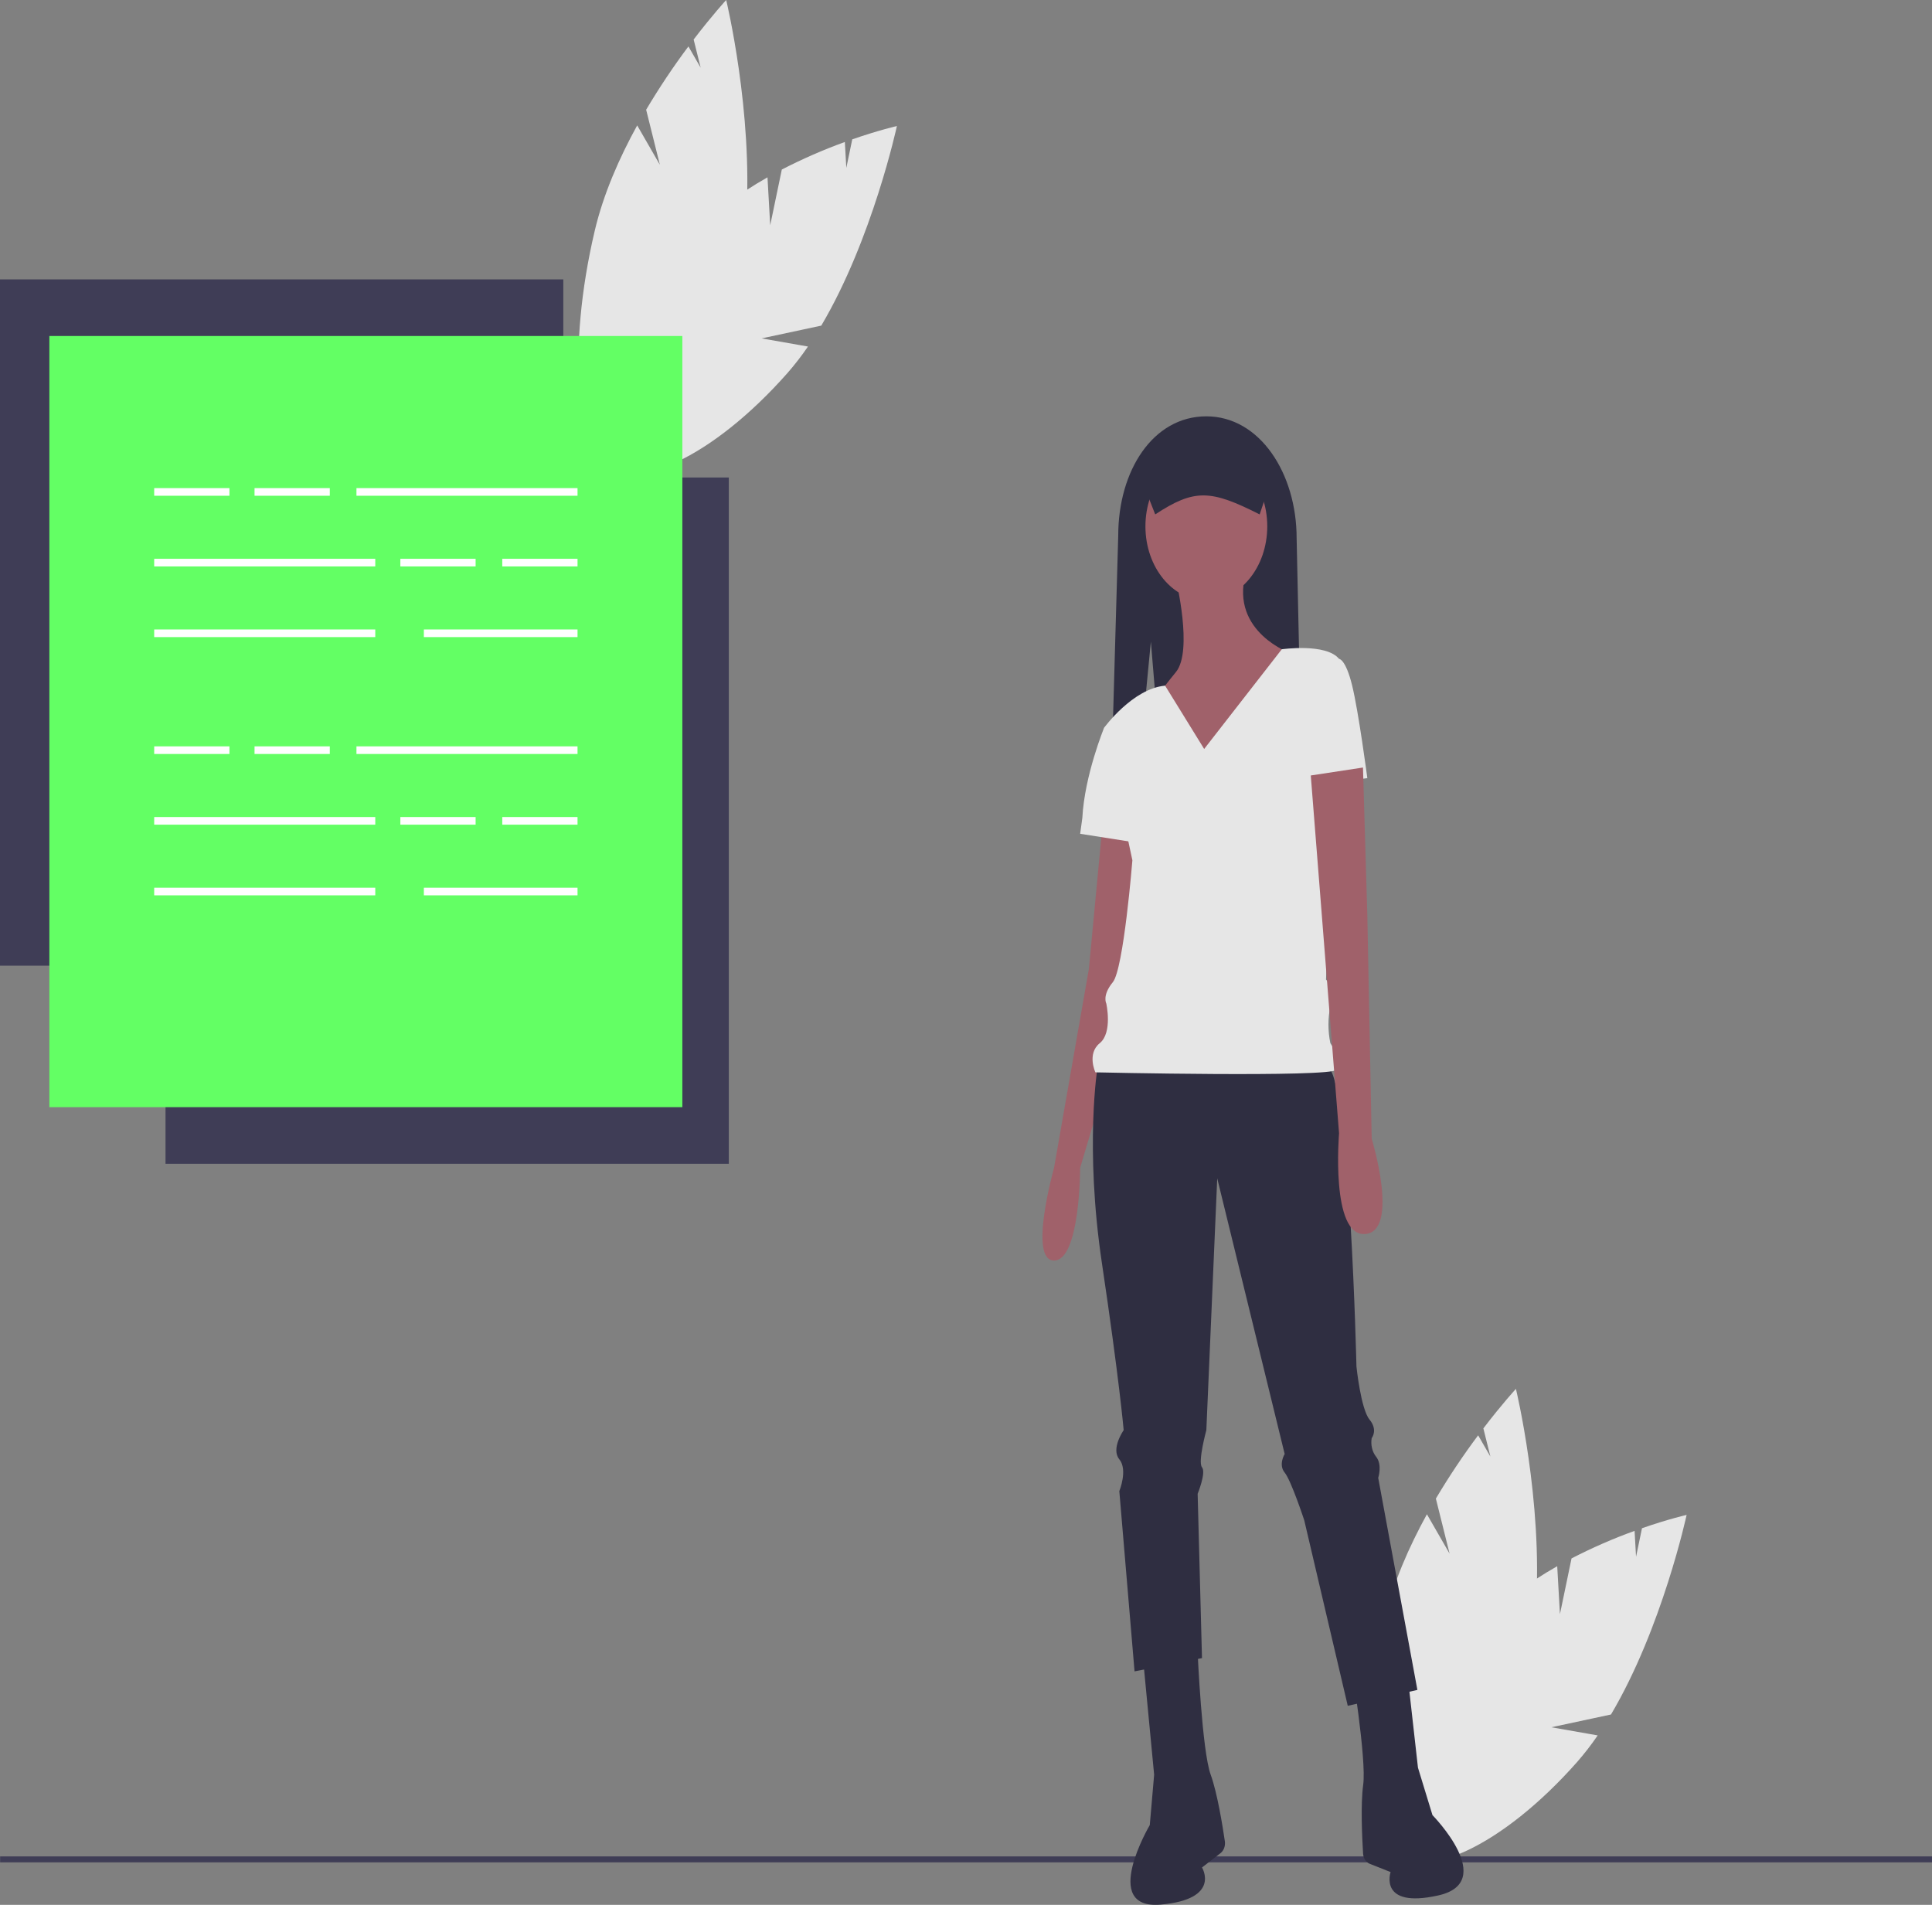 <svg width="142" height="140" viewBox="0 0 142 140" fill="none" xmlns="http://www.w3.org/2000/svg">
<rect x="0" y="0" width="142" height="140" fill="#808080" stroke="none"/>
<g clip-path="url(#clip0)">
<path d="M56.609 16.559L57.462 12.461C58.974 11.681 60.521 11.004 62.096 10.436L62.203 12.34L62.64 10.242C64.593 9.563 65.921 9.264 65.921 9.264C65.921 9.264 64.127 17.577 60.363 23.932L55.978 24.871L59.385 25.469C58.911 26.163 58.402 26.82 57.861 27.437C52.386 33.628 46.288 36.469 44.24 33.781C42.193 31.094 44.971 23.897 50.446 17.705C52.144 15.786 54.276 14.246 56.41 13.033L56.609 16.559Z" fill="#E6E6E6"/>
<path d="M48.499 12.109L47.491 8.064C48.454 6.444 49.491 4.891 50.598 3.412L51.498 4.975L50.982 2.904C52.365 1.093 53.375 0 53.375 0C53.375 0 55.366 8.246 54.841 16.057L51.485 19.622L54.655 17.989C54.544 18.881 54.388 19.764 54.186 20.633C52.126 29.381 48.111 35.653 45.218 34.642C42.325 33.63 41.65 25.719 43.71 16.971C44.348 14.259 45.52 11.598 46.833 9.216L48.499 12.109Z" fill="#E6E6E6"/>
<path d="M114.654 118.637L115.506 114.539C117.018 113.758 118.565 113.082 120.14 112.514L120.248 114.418L120.684 112.32C122.637 111.641 123.965 111.342 123.965 111.342C123.965 111.342 122.171 119.655 118.407 126.01L114.022 126.949L117.429 127.547C116.955 128.241 116.446 128.898 115.905 129.515C110.43 135.706 104.332 138.547 102.284 135.859C100.237 133.172 103.015 125.975 108.491 119.783C110.188 117.864 112.32 116.324 114.454 115.111L114.654 118.637Z" fill="#E6E6E6"/>
<path d="M106.543 114.187L105.535 110.142C106.498 108.522 107.535 106.969 108.642 105.49L109.542 107.053L109.026 104.982C110.409 103.171 111.419 102.078 111.419 102.078C111.419 102.078 113.41 110.324 112.885 118.135L109.529 121.7L112.7 120.067C112.589 120.959 112.432 121.842 112.23 122.711C110.17 131.459 106.155 137.731 103.262 136.719C100.369 135.708 99.694 127.797 101.754 119.049C102.392 116.337 103.564 113.676 104.877 111.294L106.543 114.187Z" fill="#E6E6E6"/>
<path d="M142 136.441H0.008V136.877H142V136.441Z" fill="#3F3D56"/>
<path d="M84.588 47.158L85.8 61.768H95.781L95.301 39.56C95.301 34.78 92.589 30.599 88.665 30.599C84.742 30.599 82.189 34.586 82.189 39.366L81.55 61.768H83.177L84.588 47.158Z" fill="#2F2E41"/>
<path d="M80.99 61.086L80.031 71.216L77.472 85.827C77.472 85.827 75.553 92.645 77.472 92.645C79.391 92.645 79.391 85.827 79.391 85.827L81.949 77.255L83.708 61.476L80.99 61.086Z" fill="#A0616A"/>
<path d="M80.67 78.424C80.67 78.424 79.711 84.268 80.99 92.84C82.269 101.411 82.589 105.112 82.589 105.112C82.589 105.112 81.63 106.476 82.269 107.255C82.909 108.034 82.269 109.593 82.269 109.593L83.388 122.84L88.345 121.866L88.026 109.788C88.026 109.788 88.665 108.229 88.345 107.84C88.026 107.45 88.665 105.112 88.665 105.112L89.465 86.606L94.422 106.866C94.422 106.866 93.942 107.645 94.422 108.229C94.901 108.814 95.861 111.736 95.861 111.736L99.059 125.372L104.176 124.203L101.297 108.619C101.297 108.619 101.617 107.645 101.138 107.06C100.998 106.882 100.895 106.664 100.84 106.427C100.784 106.189 100.776 105.939 100.818 105.697C100.818 105.697 101.297 105.112 100.658 104.333C100.018 103.554 99.698 100.437 99.698 100.437C99.698 100.437 99.219 79.593 97.62 78.424C96.021 77.255 80.67 78.424 80.67 78.424Z" fill="#2F2E41"/>
<path d="M84.028 122.06L84.828 130.437L84.508 134.138C84.508 134.138 80.83 140.372 85.307 139.982C89.785 139.593 88.345 137.255 88.345 137.255L89.708 136.199C89.826 136.107 89.92 135.975 89.976 135.819C90.032 135.663 90.049 135.491 90.025 135.323C89.863 134.217 89.47 131.767 88.985 130.437C88.345 128.684 88.026 121.476 88.026 121.476L84.028 122.06Z" fill="#2F2E41"/>
<path d="M103.28 121.565L104.219 129.92L105.286 133.408C105.286 133.408 110.123 138.328 105.707 139.31C101.292 140.292 102.207 137.591 102.207 137.591L100.671 136.982C100.538 136.929 100.421 136.83 100.334 136.696C100.248 136.562 100.196 136.4 100.185 136.23C100.116 135.109 99.995 132.617 100.193 131.182C100.454 129.29 99.289 122.213 99.289 122.213L103.28 121.565Z" fill="#2F2E41"/>
<path d="M88.665 44.138C91.138 44.138 93.142 41.696 93.142 38.684C93.142 35.671 91.138 33.229 88.665 33.229C86.192 33.229 84.188 35.671 84.188 38.684C84.188 41.696 86.192 44.138 88.665 44.138Z" fill="#A0616A"/>
<path d="M86.427 42.58C86.427 42.58 87.706 47.84 86.427 49.398C85.147 50.956 84.828 51.541 84.828 51.541L88.505 57.58L94.901 48.034C94.901 48.034 90.424 46.476 91.543 42.19L86.427 42.58Z" fill="#A0616A"/>
<path d="M88.505 55.047L94.21 47.719C94.21 47.719 97.46 47.255 98.419 48.424L97.46 71.995C97.46 71.995 98.099 72.58 97.78 73.944C97.594 74.838 97.594 75.776 97.78 76.671C97.78 76.671 98.739 78.034 98.259 78.619C97.78 79.203 80.51 78.814 80.51 78.814C80.51 78.814 79.871 77.45 80.83 76.671C81.79 75.891 81.31 73.749 81.31 73.749C81.31 73.749 80.99 73.164 81.79 72.19C82.589 71.216 83.229 63.229 83.229 63.229L81.15 53.489C81.15 53.489 83.242 50.612 85.634 50.394L88.505 55.047Z" fill="#E6E6E6"/>
<path d="M96.341 48.424H98.419C98.419 48.424 98.899 48.424 99.379 50.372C99.858 52.32 100.498 57.19 100.498 57.19L96.021 57.775L96.341 48.424Z" fill="#E6E6E6"/>
<path d="M100.178 56.411L100.498 67.32L100.818 83.684C100.818 83.684 102.896 90.502 100.338 90.697C97.78 90.891 98.419 83.294 98.419 83.294L96.341 56.995L100.178 56.411Z" fill="#A0616A"/>
<path d="M81.79 53.684L81.15 53.489C81.15 53.489 79.711 56.995 79.551 60.112L79.391 61.281L84.348 62.06L81.79 53.684Z" fill="#E6E6E6"/>
<path d="M84.907 37.807C87.799 35.908 88.987 35.988 92.583 37.807L93.542 34.959C93.542 34.423 93.367 33.909 93.055 33.53C92.744 33.151 92.322 32.938 91.882 32.937H85.448C85.008 32.938 84.586 33.151 84.275 33.53C83.964 33.909 83.789 34.423 83.788 34.959L84.907 37.807Z" fill="#2F2E41"/>
<path d="M6.616 28.595H41.402V20.535H0V70.974H6.616V28.595Z" fill="#3F3D56"/>
<path d="M46.951 77.474H12.165V85.534H53.567V35.095H46.951V77.474Z" fill="#3F3D56"/>
<path d="M50.152 24.695H3.628V81.374H50.152V24.695Z" fill="#63FF64"/>
<path d="M16.864 35.875H11.333V36.436H16.864V35.875Z" fill="white"/>
<path d="M24.24 35.875H18.708V36.436H24.24V35.875Z" fill="white"/>
<path d="M34.957 41.069H29.425V41.631H34.957V41.069Z" fill="white"/>
<path d="M42.448 41.069H36.916V41.631H42.448V41.069Z" fill="white"/>
<path d="M42.448 35.875H26.199V36.436H42.448V35.875Z" fill="white"/>
<path d="M27.582 41.069H11.333V41.631H27.582V41.069Z" fill="white"/>
<path d="M27.582 46.264H11.333V46.825H27.582V46.264Z" fill="white"/>
<path d="M42.448 46.264H31.154V46.825H42.448V46.264Z" fill="white"/>
<path d="M16.864 54.855H11.333V55.416H16.864V54.855Z" fill="white"/>
<path d="M24.24 54.855H18.708V55.416H24.24V54.855Z" fill="white"/>
<path d="M34.957 60.049H29.425V60.611H34.957V60.049Z" fill="white"/>
<path d="M42.448 60.049H36.916V60.611H42.448V60.049Z" fill="white"/>
<path d="M42.448 54.855H26.199V55.416H42.448V54.855Z" fill="white"/>
<path d="M27.582 60.049H11.333V60.611H27.582V60.049Z" fill="white"/>
<path d="M27.582 65.244H11.333V65.805H27.582V65.244Z" fill="white"/>
<path d="M42.448 65.244H31.154V65.805H42.448V65.244Z" fill="white"/>
</g>
<defs>
<clipPath id="clip0">
<rect width="142" height="140" fill="white"/>
</clipPath>
</defs>
</svg>
